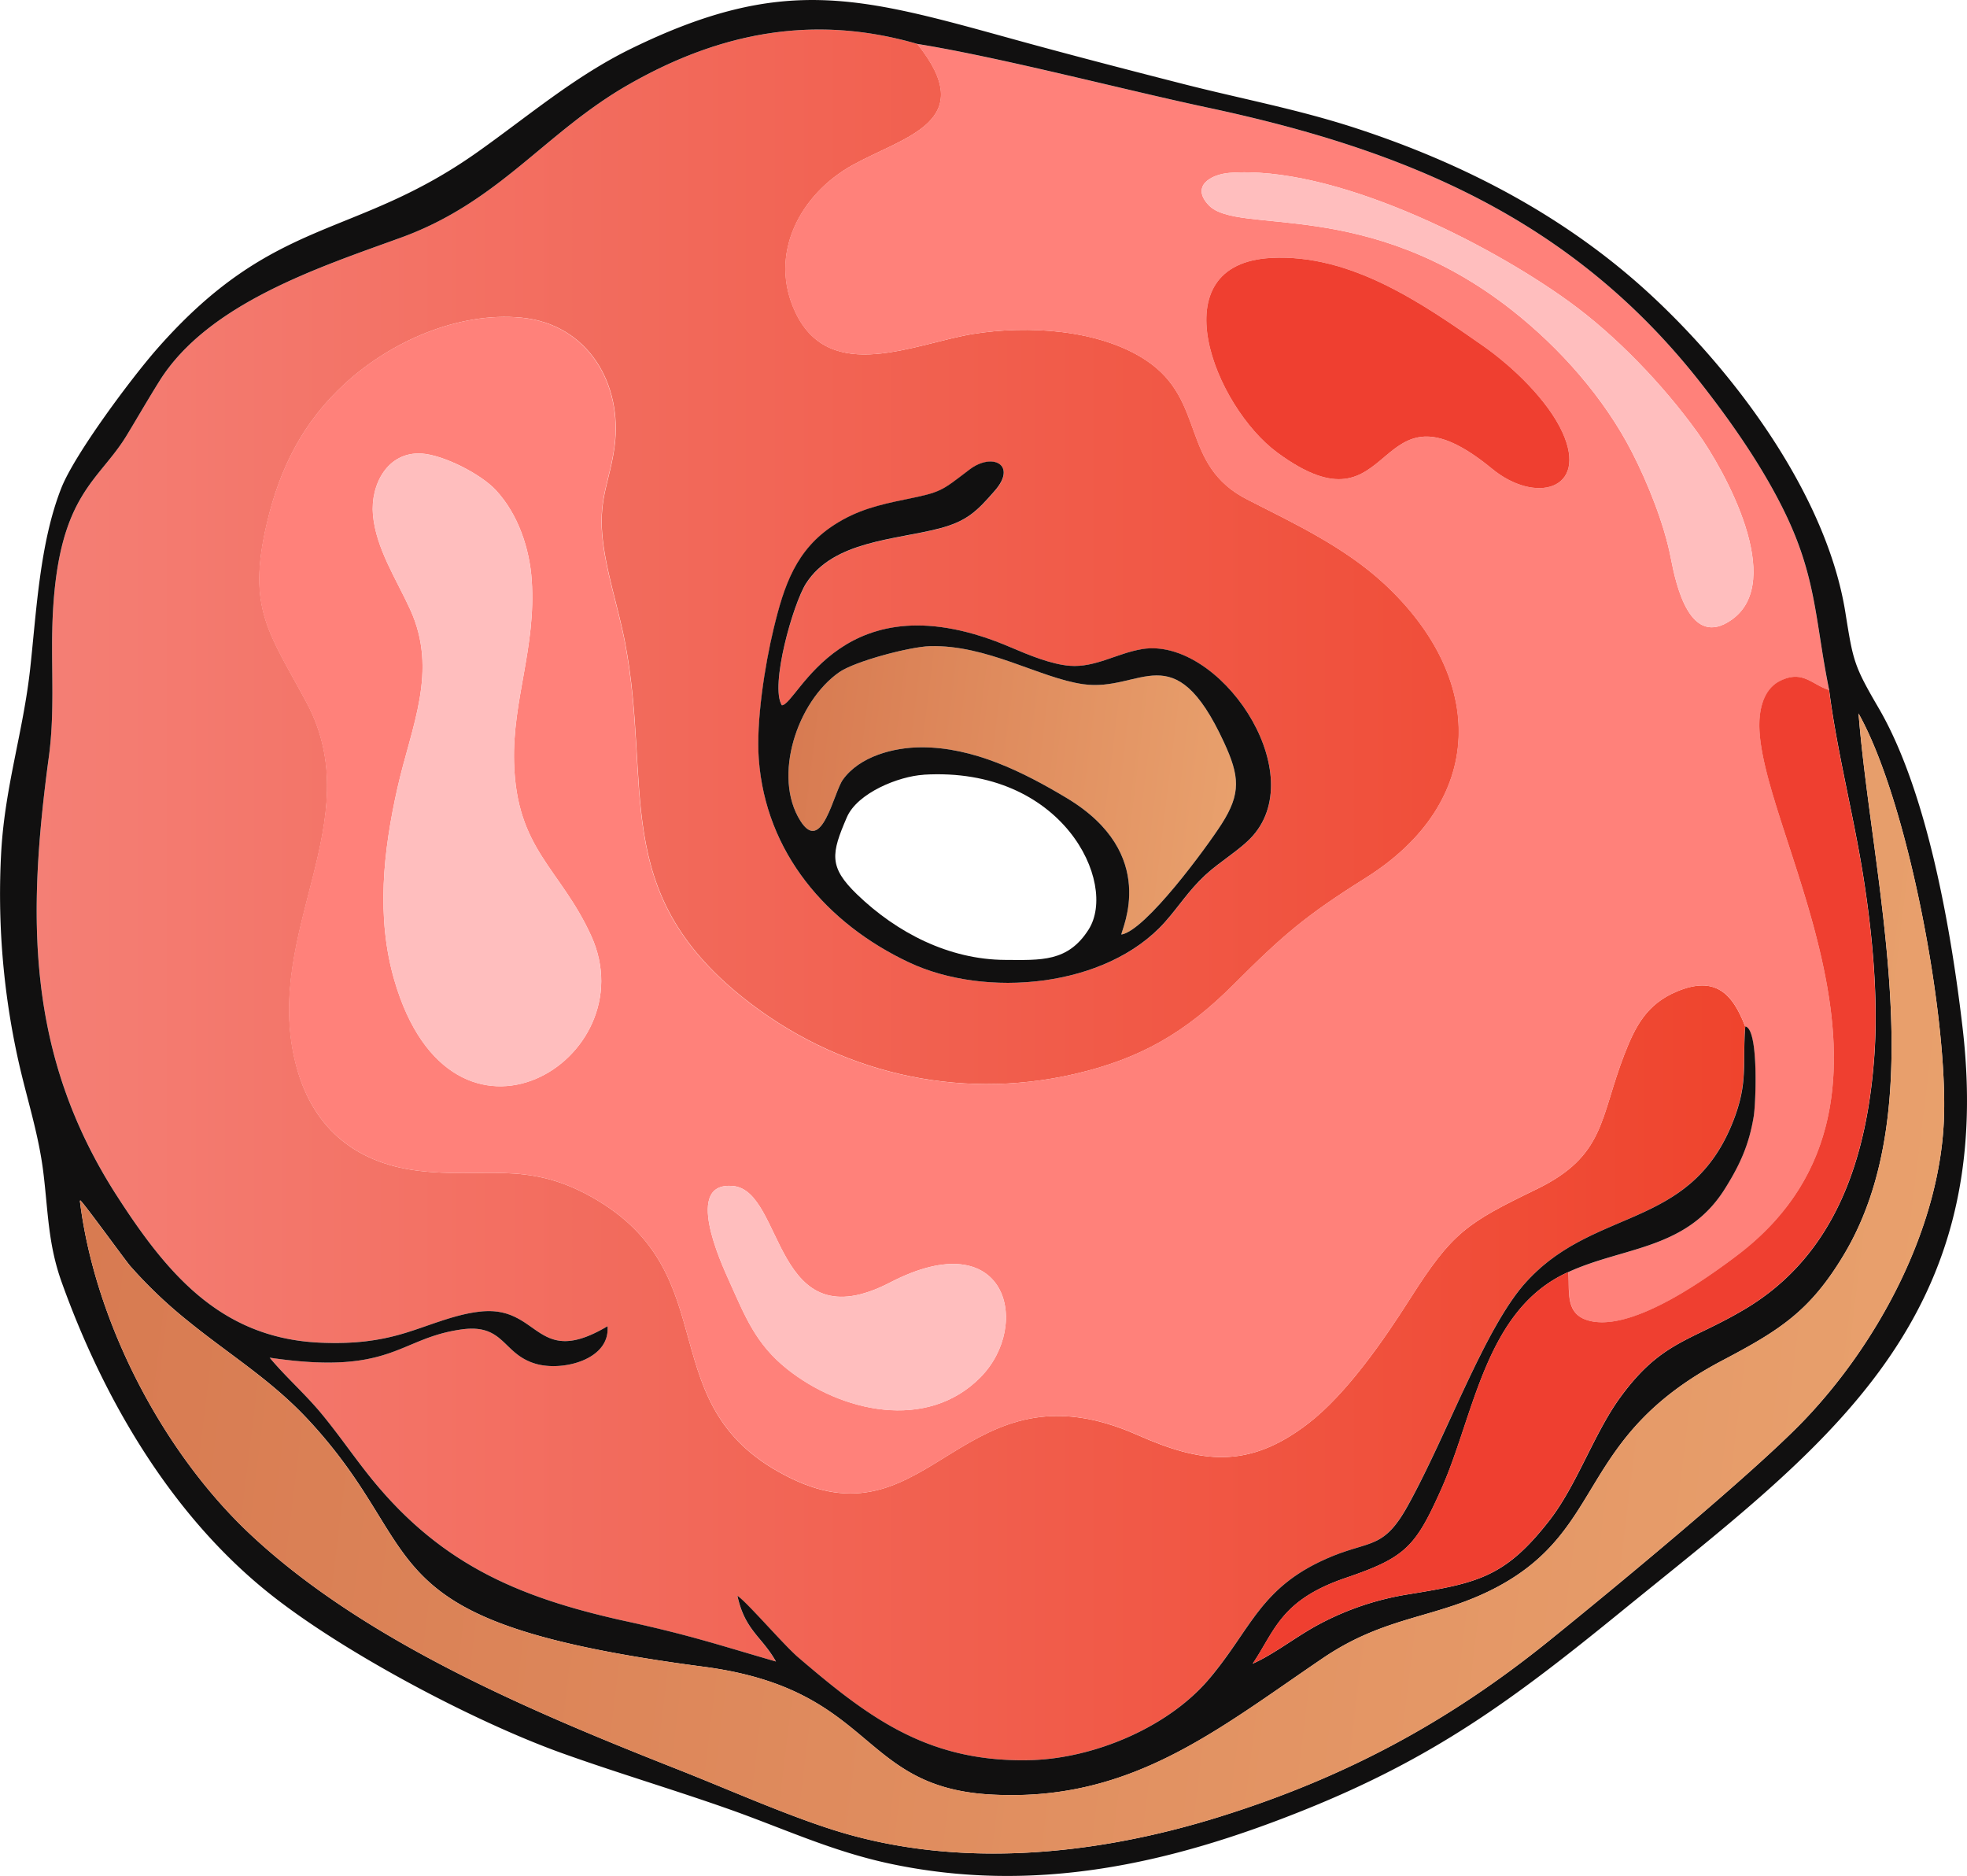<svg xmlns="http://www.w3.org/2000/svg" xmlns:xlink="http://www.w3.org/1999/xlink" width="1080" height="1029.89" viewBox="0 0 1080 1029.89"><defs><linearGradient id="GradientFill_1" x1="958.25" y1="491.29" x2="20.11" y2="491.29" gradientUnits="userSpaceOnUse"><stop offset="0" stop-color="#ef442d"/><stop offset="1" stop-color="#f47f75"/></linearGradient><linearGradient id="GradientFill_2" x1="10.27" y1="610.96" x2="1107.55" y2="745.69" gradientUnits="userSpaceOnUse"><stop offset="0" stop-color="#d77950"/><stop offset="1" stop-color="#e9a26e"/></linearGradient><linearGradient id="GradientFill_2-2" x1="423.29" y1="416.28" x2="688.55" y2="448.85" xlink:href="#GradientFill_2"/></defs><g id="Слой_2" data-name="Слой 2"><g id="Слой_2-2" data-name="Слой 2"><path d="M627.28 356.33c-13.76 2.15-25.87 10.28-39.82 9.2-10.12-.78-22.81-6-32.16-10-92.79-39.93-117.19 31.39-126 31.68-6.66-10.52 6.14-55.84 13.41-67 15.14-23.35 49-23.71 73.25-30.08 15-4 20.57-9.48 30.37-20.76 12.27-14.12-1.37-21.14-14-11.51-15.59 11.86-15.18 12.29-35.29 16.39-14.42 2.95-26.28 5.79-38.83 13.87-21.21 13.63-27.73 33.62-33.37 57-4.88 20.2-9.69 51.1-8.17 71.63C420.4 468.08 453.86 507 499 528.3c42 19.85 108.38 14.06 140.59-22 7.95-8.91 12.86-17.1 22-25.68 8.08-7.57 19.68-14.19 26.36-21.8 31.6-36-18.73-109-60.67-102.46zM503.65 24.11c34.3 42.6-6.71 50.62-35.34 66.42-29 16-46.78 49.18-31.45 81.17 19.05 39.72 65.65 16.78 97.54 11.62 29.72-4.8 69.11-2.62 94.88 14.47C662.69 220 647.65 255.3 685 274.28c26 13.25 53.28 26.08 75 46.16 56.06 51.94 56.45 119.77-10.31 161.63-32.85 20.61-45.13 31.21-72.29 58.36-26.28 26.29-51.06 40.83-87.63 49.24-64.55 14.83-130.63-1-182.14-42.28-72.94-58.51-49.5-115.81-64.34-194.31-3.7-19.58-11-40.46-12.62-60-1.65-20.25 4.29-29.45 6.76-47.76 4.66-34.57-14.68-67.44-51.14-70.93-34.61-3.31-71.55 13-96.75 36.09-23.16 21.2-35.91 46.53-43 76.87-11 46.83 1.2 59.91 21.77 98.24 35 65.28-24 125.68-6.06 197.83C170.76 618 194 638.25 229.3 642.67c36.18 4.52 59.4-5.74 95.2 14.25C401.4 699.85 354.31 773 434.67 811.75c76.74 37 94.2-66.37 189.81-24 34.92 15.46 60.83 19.06 93.72-6.21 21.1-16.21 41.73-46.07 56-68.56 23.19-36.47 30.95-41.46 69.53-60.17C881.42 634.5 878.27 614 891.82 579c6.14-15.84 12.4-27.84 29-34.76 20.67-8.6 30.34.75 37.39 19.28-1.61 20 1.62 30-6.06 50.45-23.21 61.88-76.76 47.92-114.73 90.36-22.37 25-42.9 83.33-64.49 122.26-13.35 24.09-20.35 18.8-43 28.39-38.11 16.16-42.58 38.91-66.09 66.71-22.6 26.74-63.55 43.77-98.33 44.6-56.25 1.33-88.68-23.4-127.31-56.44-7.95-6.8-28.57-30.85-33.37-33.76 4.14 19 13.46 22.36 21.16 36.06-32.32-9.37-46.9-14.34-81.79-22C285.22 877.21 241.66 859 202.55 810c-8.89-11.17-17-23-26.06-33.94s-19.88-20.41-28.41-30.72c67.47 10 70.6-10.77 105.55-15.53 23.54-3.2 22.28 13.86 40.93 19 14.62 4.06 40.55-2.44 39-20.74C294 751.53 296.63 716.64 264 720c-15 1.53-29.88 8.54-44.43 12.63s-28.25 5.1-43.26 4.49c-54.74-2.22-84.36-37.56-112.07-80.54-50.32-78.06-49.11-154.4-37.42-241.09 3.64-26.95.76-53 2.28-80.09 3.63-64.57 25.3-71.26 40.62-96.63 6-9.92 11.6-19.62 17.79-29.52 26.76-42.82 88.18-62.62 132.79-78.85 54-19.66 79-57.8 124.89-84C395.6 17.58 447.24 7.76 503.65 24.11z" fill-rule="evenodd" fill="url(#GradientFill_1)"/><path d="M402.6 651.13c-27.46-2.82-6.81 42-2.14 52.34 8.7 19.31 14.48 34.35 31.71 48.09C461.71 775.1 509 786 538.43 756c28.2-28.69 14.41-85.16-49.58-52-64.5 33.47-57.92-50-86.25-52.9zM698.2 141.59c-62.35 3.08-31.43 81.43 3.15 106.88 66.69 49.09 51.13-46 117.88 8.86 23.77 19.55 53 11.66 38.7-19.85-8.09-17.86-27.7-36.43-43.56-47.54-34-23.84-72.78-50.49-116.17-48.35zM231.49 249c-18.74-1.18-28.18 17.1-26.71 33.65 1.65 18.46 12.87 35.36 20.43 51.92 15.52 34 .62 64.13-7 98.07-7.78 34.57-11.74 70.82-1.72 105.39 31.72 109.42 139 43.53 108.12-24.27-16.87-37.07-41-47.22-42.35-95-1-34.43 12.16-63.19 9.7-100.18-1.16-17.52-7.49-36.25-19.55-49.35-8.26-9-28.89-19.49-40.91-20.25zM674.85 94.92c56.93-4.5 141.28 37.81 186.69 70.67 25.82 18.68 51.58 45.62 70.23 71.47 15.53 21.53 48.7 82 19.15 103.07-23 16.41-30.68-18.92-33.56-33.82-3.6-18.64-12.52-40.91-21.2-57.88-15.33-29.94-39.6-57.37-65.95-78.1-79.48-62.53-150.41-41-166.42-57.56-10.18-10.52 1-17 11.06-17.85zm329.4 283.86c-9.48-2.91-14.41-11.21-26.91-4.94-8.62 4.32-11.18 14.5-11.32 23.4-1 59.33 100.52 207.16-12.62 292.3-17.23 13-58.23 42.41-81.68 35.3-12.63-3.83-9.65-16.37-10.67-26.46 30.75-14.07 65-12.26 86-45.74 8.22-13.11 13.3-24.19 15.83-39.86 1.17-7.29 2.78-48.06-4.64-49.24-7-18.53-16.72-27.88-37.39-19.28-16.64 6.92-22.9 18.92-29 34.76-13.55 35-10.4 55.48-48.06 73.76-38.58 18.71-46.34 23.7-69.53 60.17-14.3 22.49-34.93 52.35-56 68.56-32.89 25.27-58.8 21.67-93.72 6.21-95.61-42.34-113.07 61-189.81 24C354.31 773 401.4 699.85 324.5 656.92c-35.8-20-59-9.73-95.2-14.25-35.3-4.42-58.54-24.66-67.16-59.24-18-72.15 41.09-132.55 6.06-197.83-20.57-38.33-32.77-51.41-21.77-98.24 7.13-30.34 19.88-55.67 43-76.87 25.2-23.06 62.14-39.4 96.75-36.09 36.46 3.49 55.8 36.36 51.14 70.93-2.47 18.31-8.41 27.51-6.76 47.76 1.6 19.53 8.92 40.41 12.62 60 14.84 78.5-8.6 135.8 64.34 194.31 51.51 41.32 117.59 57.11 182.14 42.28 36.57-8.41 61.35-22.95 87.63-49.24 27.16-27.15 39.44-37.75 72.29-58.36 66.76-41.86 66.37-109.69 10.31-161.63-21.68-20.08-48.92-32.91-75-46.16-37.32-19-22.28-54.32-55.69-76.49-25.77-17.09-65.16-19.27-94.88-14.47-31.89 5.16-78.49 28.1-97.54-11.62-15.33-32 2.43-65.16 31.45-81.17 28.63-15.8 69.64-23.82 35.34-66.42 45.85 7.4 112.69 25 160.22 35.13C771.5 82.24 862.8 120 933.31 209.62c16.92 21.52 33.88 45.79 46 70.35C997.56 317 996.52 340.66 1004.25 378.78z" fill="#ff817a" fill-rule="evenodd"/><path d="M43.88 659.4C52 725.33 89.11 797.12 137.69 842.56c63.08 59 155.41 97.62 235.31 129.15 26.64 10.52 57.78 24.39 84.53 32.87 68.55 21.74 144.18 13.95 211.74-7.1 68.54-21.35 125.54-51.76 181.26-96.74 34.06-27.5 112.76-92.36 140.56-121.57 40.35-42.39 73.47-104.33 76.19-163.53 2.58-56.16-19.55-175.43-46.83-223.95 7.28 91.43 41.08 214.75-7.89 296.85-18.66 31.28-35.38 41.76-66.92 58.36-79.78 42-63.32 91.69-122.72 123.87-33.34 18.06-61.1 15.46-96.56 39.51-58.94 40-106.16 79.36-182.83 74.86C471 980.88 480.67 927.41 386.3 915c-188.93-24.8-147.67-60.77-216.74-135.25C149 757.57 126.33 744 103.3 725.28A252.74 252.74.0 0 1 71.5 695c-2.63-3-26.81-36.44-27.46-36l-.16.42zM503.65 24.11c45.85 7.4 112.69 25 160.22 35.13C771.5 82.24 862.8 120 933.31 209.62c16.92 21.52 33.88 45.79 46 70.35 18.26 37 17.22 60.69 25 98.81 4.22 33.37 13.59 69.32 18.93 103.38 4.83 30.88 8.1 65.6 5.94 96.81-3.84 55.5-20.65 109.66-71 139.64-30.07 17.93-45.87 17.49-68.43 48.35-14.57 19.93-23.88 48.38-39.23 68-24.29 31.09-39.43 34.14-77.71 40.36a155.75 155.75.0 0 0-47.83 16c-12.46 6.47-25.23 16.73-37.16 22 12.32-18.27 15.32-34.92 51.15-47.11 32.75-11.14 38.19-17 52.28-48.45 18.31-40.82 24.07-98.92 69.83-119.41 30.75-14.07 65-12.26 86-45.74 8.22-13.11 13.3-24.19 15.83-39.86 1.17-7.29 2.78-48.06-4.64-49.24-1.61 20 1.62 30-6.06 50.45-23.21 61.88-76.76 47.92-114.73 90.36-22.37 25-42.9 83.33-64.49 122.26-13.35 24.09-20.35 18.8-43 28.39-38.11 16.16-42.58 38.91-66.09 66.71-22.6 26.74-63.55 43.77-98.33 44.6-56.25 1.33-88.68-23.4-127.31-56.44-7.95-6.8-28.57-30.85-33.37-33.76 4.14 19 13.46 22.36 21.16 36.06-32.32-9.37-46.9-14.34-81.79-22C285.22 877.21 241.66 859 202.55 810c-8.89-11.17-17-23-26.06-33.94s-19.88-20.41-28.41-30.72c67.47 10 70.6-10.77 105.55-15.53 23.54-3.2 22.28 13.86 40.93 19 14.62 4.06 40.55-2.44 39-20.74C294 751.53 296.63 716.64 264 720c-15 1.53-29.88 8.54-44.43 12.63s-28.25 5.1-43.26 4.49c-54.74-2.22-84.36-37.56-112.07-80.54-50.32-78.06-49.11-154.4-37.42-241.09 3.64-26.95.76-53 2.28-80.09 3.63-64.57 25.3-71.26 40.62-96.63 6-9.92 11.6-19.62 17.79-29.52 26.76-42.82 88.18-62.62 132.79-78.85 54-19.66 79-57.8 124.89-84C395.6 17.58 447.24 7.76 503.65 24.11zm509.56 312.05c4.29 26.76 4.59 29.08 18.28 52.55 27 46.29 40 123.29 46.1 175.65 19.13 164-78.6 231.72-187.71 320.56C830.56 933.22 787.47 965.1 715.25 994c-73.34 29.37-146.86 45.76-225.47 29.36-32.95-6.88-59.31-19.54-90.54-30.52-30-10.56-60.83-19.7-90.62-30.38-49-17.56-122.85-56.71-163-89.52C93.18 830.17 56.68 767.56 33.86 703.88c-7.53-21-7.41-38.78-10.08-60.38-2.62-21.16-9-40.21-13.62-60.83A421 421 0 0 1 .71 466.88c2.14-35.57 12.09-65.45 15.86-99.82C20.06 335.18 21.83 298 33.64 268 41 249.25 72.3 207.37 86.28 191.47 150.93 117.91 194 131.82 262.36 83.35c27.8-19.7 53.14-41.42 84-56.56C429.72-14 471.89-1.82 555.4 21.25c30.68 8.48 63.25 16.93 94.14 24.82 32 8.18 62.82 13.85 94.57 24.19 59.71 19.46 115.51 48.49 161.9 91.3C953.05 205 1002.93 272 1013.21 336.16z" fill="#111010" fill-rule="evenodd"/><path d="M43.88 659.4 44 659c.65-.4 24.83 33 27.46 36a252.74 252.74.0 0 0 31.8 30.26c23 18.67 45.66 32.29 66.26 54.5C238.63 854.26 197.37 890.23 386.3 915c94.37 12.38 84.68 65.85 157.23 70.11 76.67 4.5 123.89-34.89 182.83-74.86 35.46-24 63.22-21.45 96.56-39.51 59.4-32.18 42.94-81.87 122.72-123.87 31.54-16.6 48.26-27.08 66.92-58.36 49-82.1 15.17-205.42 7.89-296.85 27.28 48.52 49.41 167.79 46.83 224-2.72 59.2-35.84 121.14-76.19 163.53-27.8 29.21-106.5 94.07-140.56 121.57-55.72 45-112.72 75.39-181.26 96.74-67.56 21-143.19 28.84-211.74 7.1-26.75-8.48-57.89-22.35-84.53-32.87-79.9-31.53-172.23-70.18-235.31-129.15C89.11 797.12 52 725.33 43.88 659.4z" fill-rule="evenodd" fill="url(#GradientFill_2)"/><path d="M231.49 249c12 .76 32.65 11.28 40.91 20.25 12.06 13.1 18.39 31.83 19.55 49.35 2.46 37-10.69 65.75-9.7 100.18 1.39 47.76 25.48 57.91 42.35 95 30.86 67.8-76.4 133.69-108.12 24.27-10-34.57-6.06-70.82 1.72-105.39 7.63-33.94 22.53-64.07 7-98.07-7.56-16.56-18.78-33.46-20.43-51.92C203.31 266.12 212.75 247.84 231.49 249z" fill="#ffbebe" fill-rule="evenodd"/><path d="M1004.25 378.78c4.22 33.37 13.59 69.32 18.93 103.38 4.83 30.88 8.1 65.6 5.94 96.81-3.84 55.5-20.65 109.66-71 139.64-30.07 17.93-45.87 17.49-68.43 48.35-14.57 19.93-23.88 48.38-39.23 68-24.29 31.09-39.43 34.14-77.71 40.36a155.75 155.75.0 0 0-47.83 16c-12.46 6.47-25.23 16.73-37.16 22 12.32-18.27 15.32-34.92 51.15-47.11 32.75-11.14 38.19-17 52.28-48.45 18.31-40.82 24.07-98.92 69.83-119.41 1 10.09-2 22.63 10.67 26.46 23.45 7.11 64.45-22.34 81.68-35.3 113.14-85.14 11.64-233 12.62-292.3.14-8.9 2.7-19.08 11.32-23.4C989.84 367.57 994.77 375.87 1004.25 378.78z" fill="#ef3f30" fill-rule="evenodd"/><path d="M615.7 513.07c-.14-2.75 21.24-44.24-30.06-75-23.88-14.32-51.23-27.93-79.87-27.82-15 .06-33.76 4.89-43 17.8-5.06 7.06-11.5 41.29-23.31 22.58-15.42-24.4-1.77-65.53 21.38-81.64 8.68-6 38.67-13.93 49.68-14.25 31.42-.9 60.17 17.42 84.13 20.86 32.05 4.6 49.67-28 77.34 31.82 8.56 18.48 9.57 28.08-1.25 44.95C662.66 465 629.11 510.81 615.7 513.07z" fill-rule="evenodd" fill="url(#GradientFill_2-2)"/><path d="M507.08 425.34c-13.64.84-36.34 9.91-42.13 23.38-8.52 19.82-10.08 27.12 5.58 42.25 21.82 21.07 50.53 35.85 81.31 36 19.6.09 34.45 1.31 45.87-16.67 16.22-25.55-14.18-89.66-90.63-85zM615.7 513.07c-.14-2.75 21.24-44.24-30.06-75-23.88-14.32-51.23-27.93-79.87-27.82-15 .06-33.76 4.89-43 17.8-5.06 7.06-11.5 41.29-23.31 22.58-15.42-24.4-1.77-65.53 21.38-81.64 8.68-6 38.67-13.93 49.68-14.25 31.42-.9 60.17 17.42 84.13 20.86 32.05 4.6 49.67-28 77.34 31.82 8.56 18.48 9.57 28.08-1.25 44.95-8.07 12.6-41.62 58.42-55 60.68zM429.28 387.19c8.83-.29 33.23-71.61 126-31.68 9.35 4 22 9.24 32.16 10 13.95 1.08 26.06-7 39.82-9.2 41.94-6.56 92.27 66.5 60.67 102.46-6.68 7.61-18.28 14.23-26.36 21.8-9.16 8.58-14.07 16.77-22 25.68C607.36 542.36 541 548.15 499 528.3 453.86 507 420.4 468.08 416.62 416.69c-1.52-20.53 3.29-51.43 8.17-71.63 5.64-23.38 12.16-43.37 33.37-57 12.55-8.08 24.41-10.92 38.83-13.87 20.11-4.1 19.7-4.53 35.29-16.39 12.66-9.63 26.3-2.61 14 11.51-9.8 11.28-15.33 16.8-30.37 20.76-24.23 6.37-58.11 6.73-73.25 30.08C435.42 331.35 422.62 376.67 429.28 387.19z" fill="#111010" fill-rule="evenodd"/><path d="M698.2 141.59c43.39-2.14 82.14 24.51 116.17 48.35 15.86 11.11 35.47 29.68 43.56 47.54 14.27 31.51-14.93 39.4-38.7 19.85-66.75-54.9-51.19 40.23-117.88-8.86C666.77 223 635.85 144.67 698.2 141.59z" fill="#ef3f30" fill-rule="evenodd"/><path d="M674.85 94.92c56.93-4.5 141.28 37.81 186.69 70.67 25.82 18.68 51.58 45.62 70.23 71.47 15.53 21.53 48.7 82 19.15 103.07-23 16.41-30.68-18.92-33.56-33.82-3.6-18.64-12.52-40.91-21.2-57.88-15.33-29.94-39.6-57.37-65.95-78.1-79.48-62.53-150.41-41-166.42-57.56C653.61 102.25 664.78 95.72 674.85 94.92z" fill="#ffbebe" fill-rule="evenodd"/><path d="M402.6 651.13c28.33 2.91 21.75 86.37 86.25 52.9 64-33.21 77.78 23.26 49.58 52-29.48 30-76.72 19.12-106.26-4.42-17.23-13.74-23-28.78-31.71-48.09C395.79 693.1 375.14 648.31 402.6 651.13z" fill="#ffbebe" fill-rule="evenodd"/></g></g></svg>